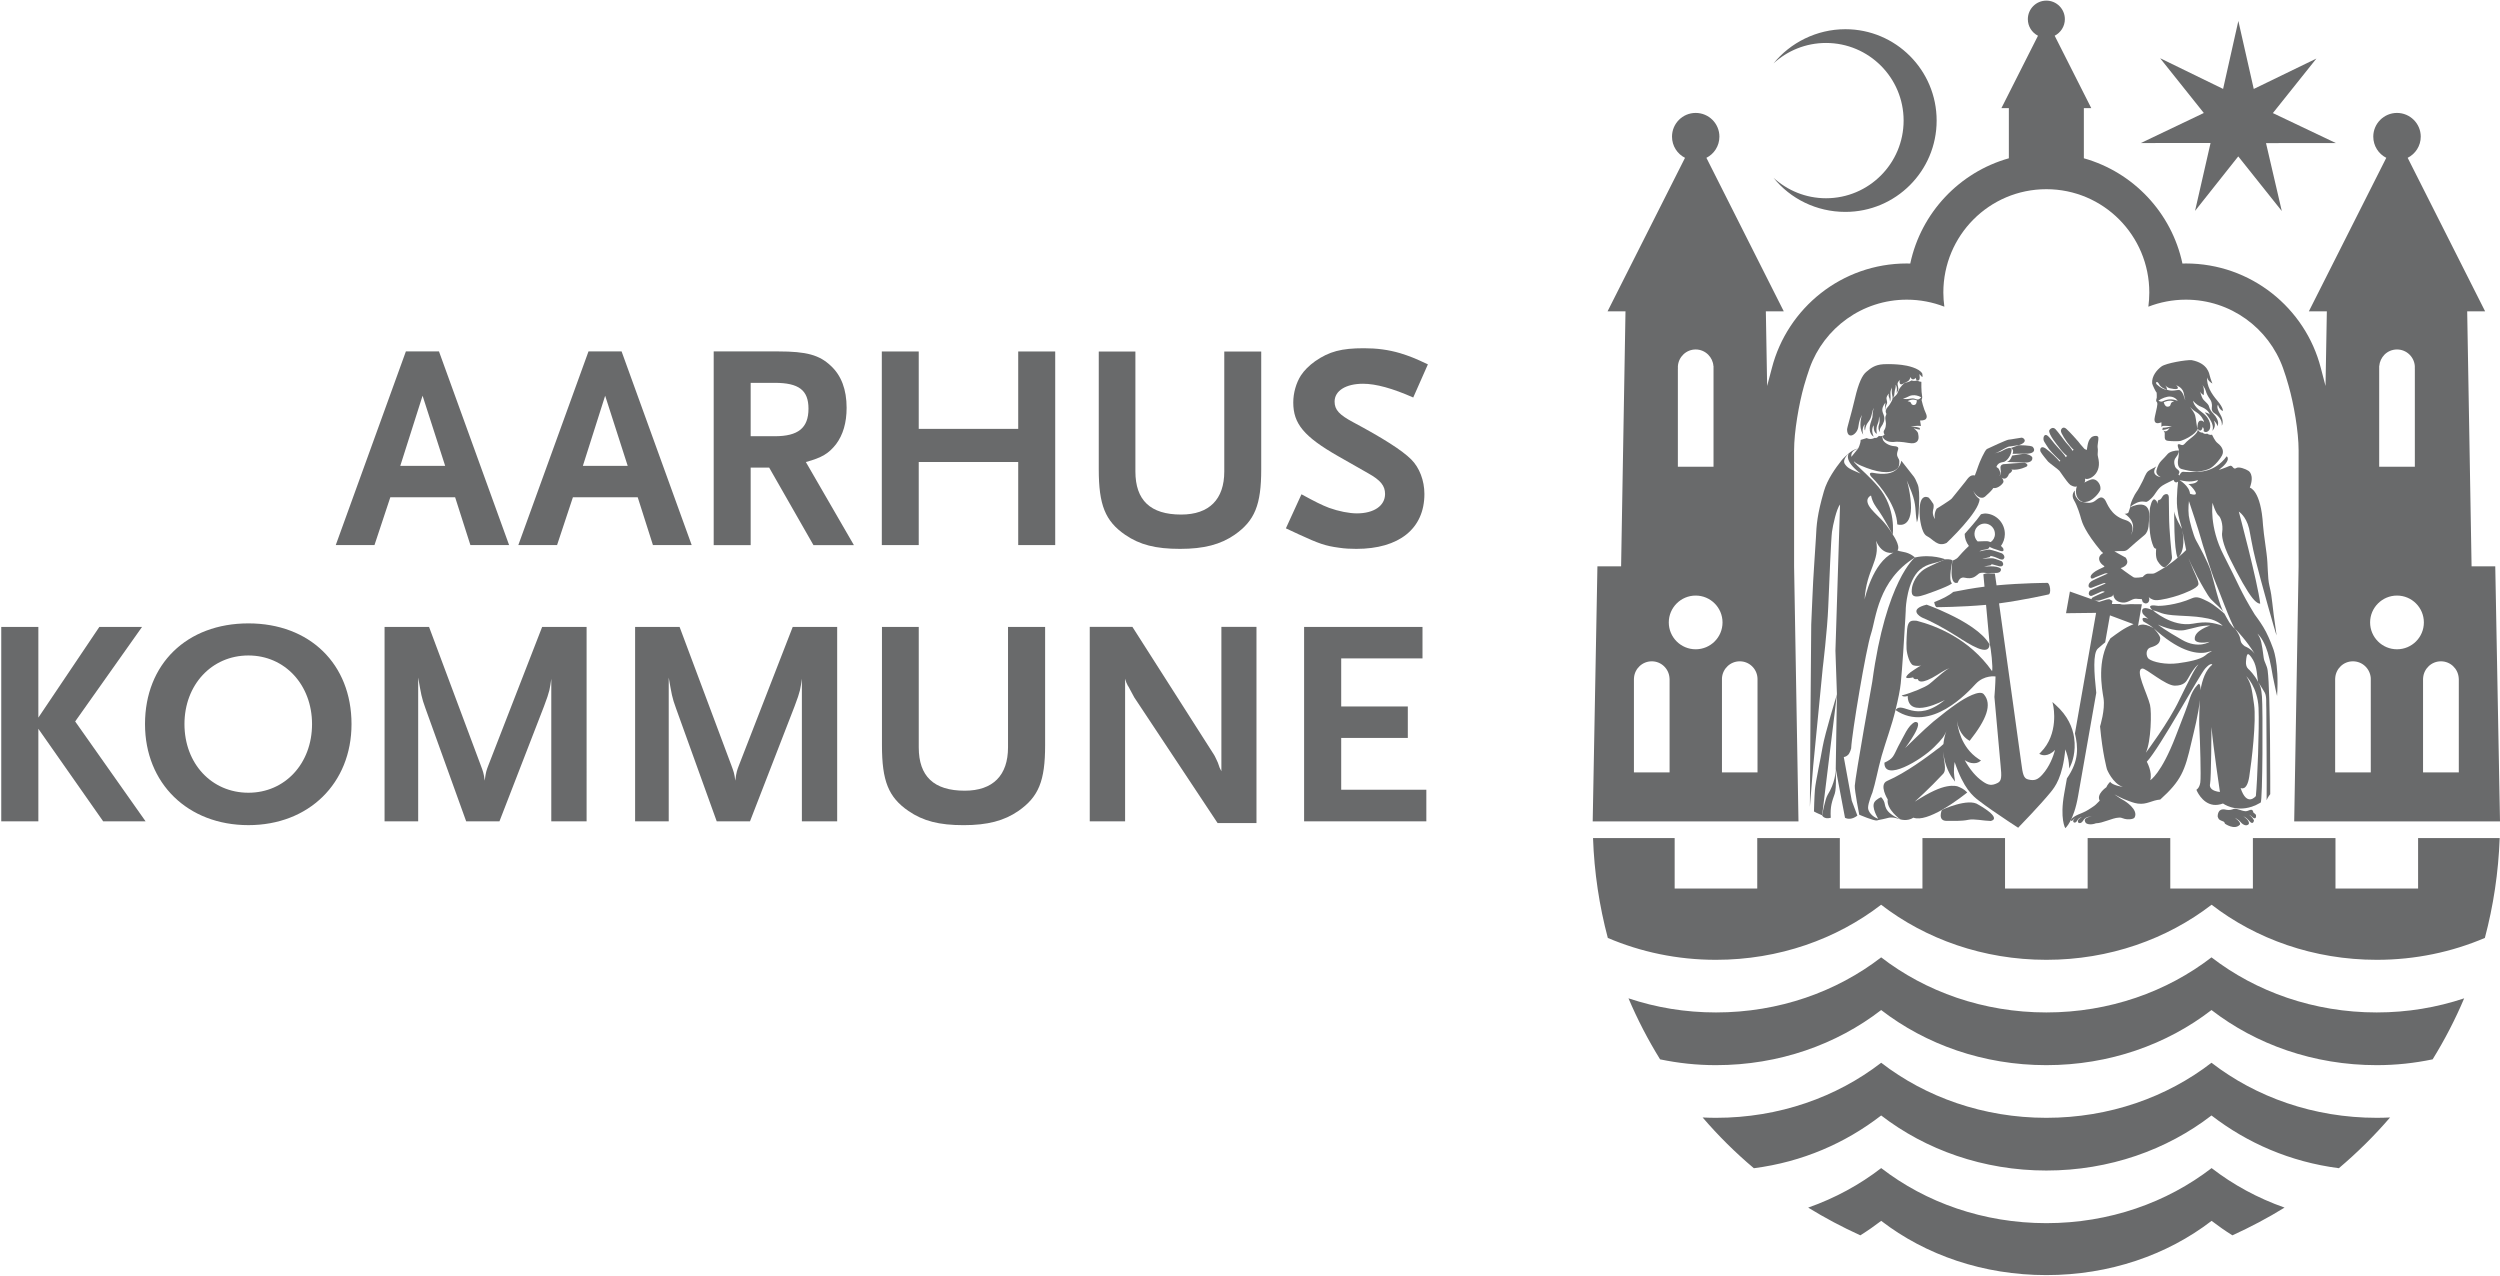 <?xml version="1.0" encoding="UTF-8" standalone="no"?>
<!-- Created with Inkscape (http://www.inkscape.org/) -->

<svg
   xmlns:dc="http://purl.org/dc/elements/1.1/"
   xmlns:cc="http://creativecommons.org/ns#"
   xmlns:rdf="http://www.w3.org/1999/02/22-rdf-syntax-ns#"
   xmlns:svg="http://www.w3.org/2000/svg"
   xmlns="http://www.w3.org/2000/svg"
   xmlns:sodipodi="http://sodipodi.sourceforge.net/DTD/sodipodi-0.dtd"
   xmlns:inkscape="http://www.inkscape.org/namespaces/inkscape"
   id="svg2985"
   version="1.1"
   inkscape:version="0.48.5 r10040"
   width="1000"
   height="510.536"
   xml:space="preserve"
   sodipodi:docname="A.svg"><defs
     id="defs2989"><clipPath
       clipPathUnits="userSpaceOnUse"
       id="clipPath3001"><path
         d="m 0,595.276 841.89,0 L 841.89,0 0,0 0,595.276 z"
         id="path3003"
         inkscape:connector-curvature="0" /></clipPath><clipPath
       clipPathUnits="userSpaceOnUse"
       id="clipPath3015"><path
         d="m 0,595.276 841.89,0 L 841.89,0 0,0 0,595.276 z"
         id="path3017"
         inkscape:connector-curvature="0" /></clipPath><clipPath
       clipPathUnits="userSpaceOnUse"
       id="clipPath3027"><path
         d="m 685.984,517.632 102.101,0 0,33.707 -102.101,0 0,-33.707 z"
         id="path3029"
         inkscape:connector-curvature="0" /></clipPath><clipPath
       clipPathUnits="userSpaceOnUse"
       id="clipPath3087"><path
         d="m 685.984,517.631 102.101,0 0,33.707 -102.101,0 0,-33.707 z"
         id="path3089"
         inkscape:connector-curvature="0" /></clipPath><clipPath
       clipPathUnits="userSpaceOnUse"
       id="clipPath3103"><path
         d="m 685.984,517.632 102.101,0 0,33.707 -102.101,0 0,-33.707 z"
         id="path3105"
         inkscape:connector-curvature="0" /></clipPath><clipPath
       clipPathUnits="userSpaceOnUse"
       id="clipPath3235"><path
         d="m 685.984,517.631 102.101,0 0,33.707 -102.101,0 0,-33.707 z"
         id="path3237"
         inkscape:connector-curvature="0" /></clipPath><clipPath
       clipPathUnits="userSpaceOnUse"
       id="clipPath3247"><path
         d="m 0,0 841.89,0 0,595.276 L 0,595.276 0,0 z"
         id="path3249"
         inkscape:connector-curvature="0" /></clipPath><clipPath
       clipPathUnits="userSpaceOnUse"
       id="clipPath3459"><path
         inkscape:connector-curvature="0"
         d="m 30.153,12.061 212.767,0 0,70 -212.767,0 0,-70 z"
         id="path3461" /></clipPath><clipPath
       clipPathUnits="userSpaceOnUse"
       id="clipPath3467"><path
         inkscape:connector-curvature="0"
         d="m 33.991,30.154 143.091,0 0,42.91 -143.091,0 0,-42.91 z"
         id="path3469" /></clipPath><clipPath
       clipPathUnits="userSpaceOnUse"
       id="clipPath3657"><path
         inkscape:connector-curvature="0"
         d="m 212.598,27.276 178.583,0 0,71.937 -178.583,0 0,-71.937 z"
         id="path3659" /></clipPath><clipPath
       clipPathUnits="userSpaceOnUse"
       id="clipPath3665"><path
         inkscape:connector-curvature="0"
         d="m 248.889,78.831 0,-42.833 142.68,0 0,42.833"
         id="path3667" /></clipPath><clipPath
       clipPathUnits="userSpaceOnUse"
       id="clipPath4470"><path
         inkscape:connector-curvature="0"
         d="m 0,0 96.85,0 0,49.4 L 0,49.4 0,0 z"
         id="path4472" /></clipPath><clipPath
       clipPathUnits="userSpaceOnUse"
       id="clipPath4478"><path
         inkscape:connector-curvature="0"
         d="m 0,49.4 96.85,0 L 96.85,0 0,0 0,49.4 z"
         id="path4480" /></clipPath></defs><sodipodi:namedview
     pagecolor="#ffffff"
     bordercolor="#666666"
     borderopacity="1"
     objecttolerance="10"
     gridtolerance="10"
     guidetolerance="10"
     inkscape:pageopacity="0"
     inkscape:pageshadow="2"
     inkscape:window-width="1055"
     inkscape:window-height="1035"
     id="namedview2987"
     showgrid="false"
     fit-margin-left="0.5"
     fit-margin-bottom="0.5"
     fit-margin-top="0.5"
     fit-margin-right="0.5"
     inkscape:zoom="0.3662165"
     inkscape:cx="682.03562"
     inkscape:cy="-45.661953"
     inkscape:window-x="861"
     inkscape:window-y="-9"
     inkscape:window-maximized="0"
     inkscape:current-layer="g2993" /><g
     id="g2993"
     inkscape:groupmode="layer"
     inkscape:label="2014-0328-AKTIV-CAMPUS-AABENRAA_workshop-ungdomsuddannelser_Ane-Tarp-Hansen_Anette-Kold"
     transform="matrix(1.25,0,0,-1.25,-1251.857,1427.33)"><g
       id="g4462"
       transform="matrix(8,0,0,8,-1285.713,1365.659)"><g
         id="g4464"
         transform="matrix(1.032,0,0,1.032,285.95,-78.978)"><g
           id="g4466"><g
             id="g4468"
             clip-path="url(#clipPath4470)"><g
               id="g4474"><g
                 id="g4476"
                 clip-path="url(#clipPath4478)"><g
                   id="g4482"
                   transform="translate(72.966,18.38)"><path
                     d="m 0,0 c -0.014,0.028 -0.03,0.054 -0.045,0.075 -0.017,0.026 -0.037,0.047 -0.061,0.07 0,0 -0.178,-0.078 -0.25,-0.184 -0.145,-0.203 0.141,-0.656 0.141,-0.656 -0.24,0.08 -0.389,0.281 -0.394,0.419 -0.006,0.185 0.169,0.601 0.169,0.601 0.053,0.166 0.11,0.403 0.167,0.647 0.056,0.24 0.11,0.487 0.191,0.775 0.163,0.565 0.401,1.203 0.536,1.774 0.103,0.417 0.179,0.788 0.204,1.037 0.062,0.612 0.134,1.761 0.177,2.515 0.023,0.405 0.016,0.303 0.016,0.336 0,0.098 0.056,1.119 0.544,1.547 0.32,0.277 0.623,0.231 0.993,0.406 0,0 -0.53,0.217 -1.18,0.073 0,0 -1.122,-0.882 -1.654,-4.815 0,0 -0.657,-3.661 -0.678,-4.035 -0.01,-0.193 0.173,-1.12 0.173,-1.12 0,0 0.569,-0.247 0.689,-0.224 0.074,0.028 0.174,0.033 0.343,0.078 C 0.248,-0.632 0.353,-0.62 0.64,-0.716 -0.045,-0.408 0.092,-0.171 0,0"
                     style="fill:#696a6b;fill-opacity:1;fill-rule:nonzero;stroke:none"
                     id="path4484"
                     inkscape:connector-curvature="0" /></g><g
                   id="g4486"
                   transform="translate(77.738,31.517)"><path
                     d="M 0,0 0.675,-0.024 C 0.877,-0.032 0.999,0.028 0.986,0.161 0.977,0.269 0.691,0.323 0.691,0.323 L 0.201,0.247 C 0.201,0.247 0.143,0.039 0,0"
                     style="fill:#696a6b;fill-opacity:1;fill-rule:nonzero;stroke:none"
                     id="path4488"
                     inkscape:connector-curvature="0" /></g><g
                   id="g4490"
                   transform="translate(84.124,27.948)"><path
                     d="M 0,0 C 0,0.056 -0.101,0.888 -0.101,1.521 -0.104,1.847 -0.107,2.118 -0.11,2.209 -0.119,2.401 -0.311,2.312 -0.348,2.239 -0.442,2.066 -0.483,2.103 -0.483,2.103 c 0,0 -0.058,0.01 -0.069,-0.157 -0.026,0.122 -0.039,0.112 -0.076,0.149 -0.139,0.131 -0.215,-0.33 -0.215,-0.33 0,0 -0.011,-0.094 -0.019,-0.325 -0.001,-0.048 -0.004,-0.108 -0.004,-0.168 0,-0.236 0.02,-0.671 0.166,-0.991 0.027,-0.053 0.058,-0.072 0.101,-0.076 0,0 -0.046,-0.325 0.058,-0.483 0.191,-0.297 0.295,-0.229 0.295,-0.229 C 0.097,-0.224 0.002,-0.118 0,0"
                     style="fill:#696a6b;fill-opacity:1;fill-rule:nonzero;stroke:none"
                     id="path4492"
                     inkscape:connector-curvature="0" /></g><g
                   id="g4494"
                   transform="translate(76.101,28.727)"><path
                     d="m 0,0 c 0,-0.173 0.063,-0.332 0.164,-0.466 -0.173,-0.161 -0.372,-0.378 -0.409,-0.427 -0.075,-0.097 -0.227,-0.14 -0.227,-0.14 0,0 -0.163,-0.988 0.206,-0.855 0,0 0.058,0.236 0.257,0.193 0.334,-0.073 0.423,0.054 0.558,0.157 0.09,0.069 0.358,0.013 0.358,0.013 0.21,0.046 0.458,-0.057 0.501,0.132 -0.002,0.028 -0.008,0.049 -0.008,0.049 -0.167,0.139 -0.643,0.073 -0.643,0.073 0,0 0.073,0.029 0.175,0.042 0.034,0.008 0.1,-10e-4 0.106,0.055 0,0 0.041,-0.001 0.259,-0.067 0.175,-0.056 0.187,0.032 0.198,0.067 -0.004,0.067 -0.054,0.113 -0.054,0.113 0,0 -0.231,0.095 -0.34,0.116 -0.108,0.015 -0.41,-0.025 -0.41,-0.025 0,0 0.011,0.012 0.186,0.049 0.063,0.014 0.126,0.014 0.12,0.069 0,0 0.126,-0.013 0.295,-0.093 0.115,-0.059 0.172,-0.056 0.204,-0.039 0.011,0.019 0.039,0.043 0.043,0.06 l 0,0.04 c -0.013,0.097 -0.104,0.135 -0.104,0.135 0,0 -0.359,0.128 -0.456,0.138 -0.096,0.013 -0.409,-0.067 -0.409,-0.067 0.079,0.057 0.167,0.065 0.268,0.082 0.141,0.028 0.123,0.104 0.123,0.104 0,0 0.03,-0.045 0.314,-0.129 0.077,-0.024 0.281,-0.128 0.221,0.058 -0.015,0.024 -0.052,0.066 -0.089,0.098 0.09,0.126 0.147,0.279 0.151,0.449 0.008,0.437 -0.338,0.8 -0.768,0.809 -0.053,0 -0.103,-0.02 -0.156,-0.029 0,0 0.001,0 0.001,0.002 C 0.432,0.479 0.181,0.21 0,0 M 0.501,0.29 C 0.578,0.364 0.677,0.404 0.784,0.402 1.003,0.398 1.177,0.214 1.174,-0.008 1.172,-0.138 1.106,-0.246 1.011,-0.316 0.972,-0.305 0.94,-0.299 0.932,-0.292 0.897,-0.271 0.695,-0.285 0.506,-0.29 0.501,-0.285 0.496,-0.282 0.491,-0.279 0.418,-0.201 0.379,-0.1 0.38,0.007 0.384,0.115 0.424,0.217 0.501,0.29"
                     style="fill:#696a6b;fill-opacity:1;fill-rule:nonzero;stroke:none"
                     id="path4496"
                     inkscape:connector-curvature="0" /></g><g
                   id="g4498"
                   transform="translate(76.635,18.232)"><path
                     d="m 0,0 c -0.388,0.281 -1.417,-0.201 -1.417,-0.201 0,0 -0.187,-0.434 0.193,-0.426 0.206,0.004 0.56,-0.019 0.84,0.043 0.224,0.045 0.569,-0.041 0.866,-0.047 C 0.928,-0.508 0,0 0,0"
                     style="fill:#696a6b;fill-opacity:1;fill-rule:nonzero;stroke:none"
                     id="path4500"
                     inkscape:connector-curvature="0" /></g><g
                   id="g4502"
                   transform="translate(70.598,20.487)"><path
                     d="m 0,0 c -0.083,-0.491 -0.271,-1.349 -0.3,-1.658 -0.025,-0.309 -0.038,-0.859 -0.038,-0.859 0.117,-0.069 0.264,-0.121 0.317,-0.149 L 0.553,2.03 C 0.553,2.03 0.085,0.491 0,0"
                     style="fill:#696a6b;fill-opacity:1;fill-rule:nonzero;stroke:none"
                     id="path4504"
                     inkscape:connector-curvature="0" /></g><g
                   id="g4506"
                   transform="translate(77.957,31.832)"><path
                     d="M 0,0 0.473,0.008 C 0.811,-0.016 0.911,0.127 0.785,0.266 0.719,0.338 0.238,0.332 0.238,0.332 L -0.078,0.223 C -0.078,0.223 0.081,0.188 0,0"
                     style="fill:#696a6b;fill-opacity:1;fill-rule:nonzero;stroke:none"
                     id="path4508"
                     inkscape:connector-curvature="0" /></g><g
                   id="g4510"
                   transform="translate(95.749,27.471)"><path
                     d="m 0,0 -0.17,9.884 0.695,0 -3.002,5.95 c 0.299,0.15 0.507,0.461 0.507,0.821 0,0.506 -0.414,0.919 -0.921,0.919 -0.506,0 -0.919,-0.413 -0.919,-0.919 0,-0.36 0.206,-0.671 0.504,-0.821 l -3.001,-5.95 0.697,0 -0.051,-2.893 -0.182,0.696 c -0.599,2.331 -2.716,4.052 -5.23,4.052 -0.047,0 -0.092,0 -0.134,-0.004 -0.417,1.969 -1.905,3.542 -3.821,4.081 l 0,1.943 0.288,0 -1.419,2.807 c 0.234,0.121 0.395,0.363 0.395,0.642 0,0.396 -0.322,0.719 -0.717,0.719 -0.397,0 -0.718,-0.323 -0.718,-0.719 0,-0.279 0.157,-0.521 0.393,-0.642 l -1.418,-2.807 0.289,0 0,-1.943 c -1.916,-0.539 -3.404,-2.112 -3.822,-4.081 -0.043,0.004 -0.089,0.004 -0.133,0.004 -2.515,0 -4.628,-1.721 -5.23,-4.052 l -0.184,-0.696 -0.05,2.893 0.695,0 -2.999,5.95 c 0.299,0.15 0.504,0.461 0.504,0.821 0,0.506 -0.41,0.919 -0.92,0.919 -0.508,0 -0.917,-0.413 -0.917,-0.919 0,-0.36 0.205,-0.671 0.504,-0.821 l -3.002,-5.95 0.695,0 -0.17,-9.884 -0.918,0 -0.183,-9.887 7.976,0 -0.17,9.887 0,4.5 c 0,0.715 0.186,1.792 0.386,2.501 0.068,0.238 0.142,0.467 0.218,0.686 0.555,1.545 2.032,2.649 3.765,2.649 0.513,0 1.006,-0.098 1.455,-0.272 -0.024,0.18 -0.039,0.362 -0.039,0.549 0,2.21 1.78,4.005 3.993,4.005 2.21,0 3.99,-1.795 3.99,-4.005 0,-0.187 -0.013,-0.369 -0.037,-0.549 0.449,0.174 0.939,0.272 1.455,0.272 1.732,0 3.21,-1.104 3.764,-2.649 0.08,-0.219 0.15,-0.448 0.217,-0.686 0.203,-0.709 0.388,-1.786 0.388,-2.501 l 0,-4.5 -0.171,-9.887 7.977,0 L 0.918,0 0,0 z m -30.764,7.654 10e-4,0 0,0.108 c 0.027,0.36 0.325,0.644 0.689,0.644 0.192,0 0.362,-0.078 0.488,-0.204 0.114,-0.117 0.189,-0.267 0.2,-0.44 l 0.004,0 0,-3.902 -1.382,0 0,3.794 z m -0.321,-15.64 -1.382,0 0,3.613 c 0,0.019 0,0.037 0.003,0.052 0.026,0.358 0.325,0.64 0.689,0.64 0.362,0 0.659,-0.282 0.686,-0.64 0,-0.015 0.004,-0.033 0.004,-0.052 l 0,-3.613 z m 1.011,4.771 c -0.574,0 -1.042,0.465 -1.042,1.041 0,0.573 0.468,1.041 1.042,1.041 0.576,0 1.041,-0.468 1.041,-1.041 0,-0.576 -0.465,-1.041 -1.041,-1.041 m 2.397,-4.771 -1.378,0 0,3.613 c 0,0.019 0,0.037 0.001,0.052 0.028,0.358 0.326,0.64 0.689,0.64 0.363,0 0.661,-0.282 0.686,-0.64 0.002,-0.015 0.002,-0.033 0.002,-0.052 l 0,-3.613 z m 24.096,15.748 0.002,0 c 0.014,0.173 0.089,0.323 0.2,0.44 0.124,0.126 0.298,0.204 0.488,0.204 0.367,0 0.665,-0.284 0.691,-0.644 l 0,-0.108 0.001,0 0,-3.794 -1.382,0 0,3.902 z m -0.326,-15.748 -1.381,0 0,3.613 c 0,0.019 0.002,0.037 0.003,0.052 0.027,0.358 0.322,0.64 0.685,0.64 0.366,0 0.662,-0.282 0.692,-0.64 0,-0.015 10e-4,-0.033 10e-4,-0.052 l 0,-3.613 z m 1.016,4.771 c -0.573,0 -1.042,0.465 -1.042,1.041 0,0.573 0.469,1.041 1.042,1.041 0.577,0 1.042,-0.468 1.042,-1.041 0,-0.576 -0.465,-1.041 -1.042,-1.041 m 2.396,-4.771 -1.386,0 0,3.613 c 0,0.019 0.003,0.037 0.003,0.052 0.029,0.358 0.326,0.64 0.69,0.64 0.364,0 0.661,-0.282 0.689,-0.64 0,-0.015 0.004,-0.033 0.004,-0.052 l 0,-3.613 z"
                     style="fill:#696a6b;fill-opacity:1;fill-rule:nonzero;stroke:none"
                     id="path4512"
                     inkscape:connector-curvature="0" /></g><g
                   id="g4514"
                   transform="translate(80.689,29.962)"><path
                     d="M 0,0 C 0.063,-0.004 0.154,0.007 0.239,0.041 0.382,0.103 0.585,0.284 0.671,0.472 0.705,0.67 0.567,0.82 0.478,0.861 0.404,0.894 0.359,0.89 0.283,0.864 0.211,0.841 0.049,0.755 0.049,0.755 0.101,0.808 0.076,0.911 0.076,0.911 0.197,0.829 0.703,1.052 0.604,1.636 0.585,1.757 0.566,1.788 0.567,1.853 0.57,1.95 0.583,2.029 0.567,2.103 0.55,2.207 0.606,2.401 0.595,2.496 0.585,2.593 0.438,2.569 0.38,2.543 0.177,2.452 0.17,2.124 0.147,2.021 c 0,0 -0.03,0.007 -0.064,0.025 C 0.038,2.063 0.031,2.099 -0.02,2.147 -0.045,2.17 -0.143,2.287 -0.184,2.345 -0.225,2.399 -0.515,2.718 -0.644,2.836 -0.768,2.949 -0.853,2.843 -0.858,2.763 -0.868,2.67 -0.62,2.323 -0.62,2.323 -0.418,2.052 -0.361,2.028 -0.361,2.028 L -0.415,1.986 c 0,0 0.022,0.033 -0.259,0.337 -0.034,0.035 -0.293,0.399 -0.394,0.503 -0.106,0.111 -0.218,-0.002 -0.238,-0.041 -0.063,-0.138 0.358,-0.639 0.358,-0.639 0.18,-0.26 0.332,-0.358 0.332,-0.358 L -0.679,1.735 C -0.642,1.767 -1.003,2.146 -1.003,2.146 -1.15,2.298 -1.268,2.49 -1.379,2.575 -1.526,2.681 -1.574,2.438 -1.499,2.333 -1.472,2.296 -1.419,2.194 -1.317,2.052 -1.22,1.923 -0.877,1.597 -0.877,1.597 L -0.909,1.571 c -0.087,0.11 -0.356,0.378 -0.542,0.508 -0.187,0.13 -0.238,-0.038 -0.193,-0.129 0.043,-0.086 0.245,-0.329 0.291,-0.383 0.05,-0.054 0.415,-0.319 0.44,-0.357 0.042,-0.066 0.142,-0.206 0.165,-0.234 0.044,-0.06 0.174,-0.247 0.254,-0.31 0,0 0.157,-0.104 0.254,-0.057 C -0.329,0.358 -0.244,0.074 0,0"
                     style="fill:#696a6b;fill-opacity:1;fill-rule:nonzero;stroke:none"
                     id="path4516"
                     inkscape:connector-curvature="0" /></g><g
                   id="g4518"
                   transform="translate(80.064,19.25)"><path
                     d="m 0,0 c -0.04,-0.219 -0.082,-0.468 -0.103,-0.578 -0.178,-0.992 0.04,-1.35 0.04,-1.35 0,0 0.328,0.262 0.498,1.255 0.088,0.51 0.409,2.333 0.703,3.991 -0.086,0.79 -0.134,1.537 0.062,1.715 0.118,0.11 0.346,0.291 0.283,0.24 0.112,0.629 0.185,1.048 0.185,1.048 L 2.583,5.979 C 2.208,5.83 1.964,5.631 1.686,5.43 1.144,4.588 1.36,3.477 1.42,3.105 1.489,2.668 1.285,2.016 1.285,2.016 1.379,0.967 1.553,0.352 1.553,0.352 c 0,0 0.218,-0.547 0.615,-0.682 0,0 -0.423,0.065 -0.49,0.202 0,0 -0.108,-0.106 -0.15,-0.214 0,0 -0.398,-0.269 -0.256,-0.519 C 1.13,-1.003 1.122,-1.027 0.944,-1.141 0.769,-1.254 0.737,-1.279 0.436,-1.4 0.336,-1.443 0.202,-1.525 0.162,-1.596 0.148,-1.65 0.19,-1.66 0.202,-1.641 0.26,-1.566 0.351,-1.527 0.351,-1.527 0.224,-1.596 0.229,-1.672 0.27,-1.704 L 0.288,-1.71 c 0.026,-0.007 0.073,0 0.124,0.095 0.023,0.047 0.07,0.088 0.177,0.123 -0.027,-0.018 -0.228,-0.1 -0.142,-0.228 0.127,-0.055 0.193,0.111 0.219,0.139 0.089,0.089 0.167,0.091 0.3,0.124 C 0.681,-1.539 0.651,-1.59 0.73,-1.722 0.794,-1.79 0.969,-1.799 1.125,-1.738 c 0.259,0.002 0.637,0.207 0.874,0.218 0.094,0.009 0.094,-10e-4 0.243,-0.048 0.086,-0.028 0.337,-0.028 0.383,0.057 0.158,0.302 -0.37,0.639 -0.465,0.685 -0.092,0.047 -0.319,0.209 -0.319,0.209 0,0 0.305,-0.173 0.559,-0.258 0.188,-0.074 0.311,-0.096 0.35,-0.1 0.356,-0.046 0.532,0.129 0.868,0.157 0.802,0.726 0.955,1.1 1.206,2.211 0.104,0.443 0.282,1.123 0.328,1.65 C 5.121,2.346 5.124,2.151 5.137,1.896 5.16,1.473 5.203,0.074 5.171,-0.154 5.137,-0.383 5.018,-0.438 5.018,-0.438 c 0,0 0.202,-0.526 0.663,-0.585 0.106,-0.012 0.231,0 0.369,0.052 0,0 0.456,-0.343 1.123,-0.122 0.105,0.036 0.217,0.087 0.337,0.157 C 7.588,-0.89 7.599,2.701 7.56,3.178 7.533,3.501 7.502,3.59 7.406,3.743 7.284,4.003 7.059,4.219 7.059,4.219 c 0,0 -0.137,0.082 -0.118,0.313 0.03,0.363 0.08,0.331 0.201,0.175 0.22,-0.301 0.21,-0.584 0.264,-0.964 0,0 0.107,-0.145 0.26,-0.412 0.086,-0.153 0.049,-0.432 0.064,-0.663 0,0 0.022,-3.199 0.01,-3.514 0.041,0.116 0.141,0.237 0.141,0.237 0,0 0.011,3.949 -0.099,4.787 C 7.754,4.395 7.652,4.494 7.627,4.68 7.552,5.245 7.533,5.395 7.387,5.611 c 0,0 0.169,-0.134 0.322,-0.515 C 7.814,4.836 7.897,4.469 7.983,3.948 8.037,3.655 8.146,3.197 8.146,3.197 8.233,4.526 7.975,5.082 7.975,5.082 7.892,5.311 7.752,5.643 7.612,5.868 7.466,6.111 7.316,6.299 7.279,6.355 6.717,7.27 6.643,7.557 6.074,8.657 5.505,9.758 5.646,10.684 5.646,10.684 c 0,0 0.107,-0.396 0.25,-0.515 C 5.944,10.131 6.068,9.871 6.017,9.528 5.997,9.428 6.029,9.102 6.32,8.516 6.675,7.799 6.988,7.245 7.197,6.986 7.39,6.747 7.493,6.777 7.493,6.777 c -0.103,0.846 -0.83,3.565 -0.83,3.565 0,0 0.275,-0.164 0.396,-0.648 C 7.099,9.533 7.176,9.002 7.321,8.436 7.515,7.657 8.092,5.6 8.128,5.543 7.92,6.915 7.981,6.915 7.85,7.465 7.769,7.799 7.801,8.27 7.737,8.729 7.638,9.443 7.61,9.68 7.601,9.816 7.521,11.182 7.09,11.271 7.09,11.271 7.284,11.788 7.035,11.924 7.035,11.924 6.923,11.999 6.678,12.082 6.59,12.042 6.411,11.926 6.456,12.189 6.277,12.102 6.166,12.049 5.886,11.955 5.886,11.955 c 0.527,0.406 0.306,0.53 0.306,0.53 C 5.71,11.823 5.039,11.889 5.039,11.889 4.837,11.87 4.64,11.873 4.525,11.885 4.443,11.895 4.395,11.823 4.36,11.739 c -0.01,0.015 -0.024,0.034 -0.04,0.043 0.041,0.06 0.075,0.117 -0.033,0.195 -0.04,0.028 -0.066,0.06 -0.085,0.09 0,0 -0.088,0.187 -0.01,0.326 0.061,0.102 0.149,0.177 0.149,0.318 C 4.196,12.721 3.986,12.666 3.906,12.577 3.824,12.49 3.771,12.417 3.664,12.318 3.575,12.229 3.52,12.117 3.471,11.934 3.431,11.766 3.64,11.678 3.64,11.678 c 0,0 -0.432,0.056 -0.175,0.418 C 3.424,12.055 3.256,11.992 3.154,11.914 3.051,11.834 2.992,11.624 2.929,11.514 2.866,11.4 2.76,11.174 2.696,11.102 2.633,11.029 2.437,10.639 2.452,10.508 c 0.059,0.092 0.269,0.184 0.269,0.184 0.101,0.037 0.175,0.049 0.272,0.037 0.102,-0.012 0.102,-0.037 0.278,0.126 0.17,0.161 0.222,0.36 0.432,0.497 0.134,0.086 0.312,0.158 0.433,0.223 0.01,-0.048 0.036,-0.084 0.076,-0.096 0.034,-0.01 0.067,0.001 0.097,0.024 C 4.292,11.352 4.268,11.096 4.263,10.85 4.262,10.721 4.263,10.598 4.276,10.492 4.325,10.067 4.412,9.87 4.463,9.67 c 0,0 -0.271,0.443 -0.303,0.678 0,0 -0.02,-1.485 0.132,-1.795 C 4.193,8.471 4.104,8.396 4.075,8.378 L 4.028,8.344 C 3.976,8.305 3.856,8.217 3.856,8.217 3.845,8.212 3.829,8.203 3.814,8.191 3.697,8.12 3.451,7.973 3.398,7.954 3.338,7.926 3.265,7.938 3.16,7.938 3.053,7.938 3,7.872 2.935,7.807 2.935,7.807 2.651,7.754 2.579,7.799 2.531,7.826 2.359,7.947 2.227,8.043 2.163,8.09 2.11,8.128 2.084,8.152 2.214,8.191 2.319,8.262 2.339,8.366 2.35,8.43 2.322,8.493 2.282,8.553 l 0.007,0 -0.448,0.248 c 0.327,0.037 0.392,-0.037 0.537,0.09 0.169,0.151 0.411,0.365 0.623,0.537 0.211,0.176 0.156,0.498 0.196,0.711 0.028,0.779 -0.745,0.369 -0.745,0.369 L 2.386,10.311 C 2.374,10.274 2.261,10.244 2.233,10.264 2.792,9.889 2.479,9.443 2.479,9.443 c 0,0 0.242,0.44 -0.222,0.577 -0.573,0.168 -0.704,0.674 -0.78,0.779 -0.179,0.235 -0.331,-0.048 -0.478,-0.091 -0.103,-0.03 -0.144,-0.041 -0.374,0.004 -0.15,0.017 -0.232,0.136 -0.28,0.216 -0.05,0.088 -0.039,0.231 -0.039,0.231 0,0 -0.164,-0.156 -0.031,-0.376 0.132,-0.22 0.243,-0.595 0.276,-0.724 0.037,-0.131 0.148,-0.502 0.777,-1.254 0,0 0.031,-0.029 0.075,-0.07 C 1.324,8.689 1.265,8.633 1.251,8.555 1.232,8.436 1.312,8.314 1.451,8.23 1.45,8.221 1.446,8.209 1.445,8.201 1.306,8.141 1.16,8.064 1.12,8.039 1.003,7.961 0.938,7.9 0.919,7.829 c 0,-0.102 0.063,-0.106 0.19,-0.03 0.035,0.018 0.303,0.119 0.342,0.137 0.068,0.029 0.137,0.007 0.137,0.007 0,0 -0.511,-0.226 -0.6,-0.277 C 0.922,7.63 0.829,7.563 0.84,7.447 0.851,7.393 0.911,7.371 0.964,7.393 1.018,7.418 1.298,7.521 1.36,7.546 1.485,7.592 1.459,7.568 1.508,7.559 1.508,7.559 0.953,7.316 0.91,7.292 0.869,7.268 0.847,7.207 0.847,7.157 0.854,7.096 0.91,7.057 0.966,7.078 1.006,7.092 1.261,7.209 1.333,7.241 1.406,7.273 1.469,7.232 1.469,7.232 1.469,7.232 0.988,7.02 0.977,7 0.969,6.995 0.951,6.967 0.959,6.947 L 0.116,7.245 -0.034,6.404 1.131,6.418 c 0,0 -0.461,-2.629 -0.82,-4.673 C 0.435,1.212 0.479,0.695 0,0 M 3.222,2.85 C 3.12,3.282 2.61,4.234 2.929,4.26 3.066,4.271 3.827,3.596 4.183,3.596 4.537,3.596 4.63,3.76 4.696,3.876 4.958,4.352 5.097,4.417 5.097,4.417 5.003,4.305 4.919,4.164 4.772,3.873 4.65,3.625 4.503,3.352 4.36,3.049 3.95,2.178 3.059,0.995 3.059,0.995 3.265,1.432 3.287,2.581 3.222,2.85 M 5.178,3.421 C 5.181,3.566 5.156,3.66 5.113,3.67 5.089,3.657 4.896,3.486 4.774,3.13 4.663,2.779 4.558,2.514 4.217,1.635 3.654,0.174 3.231,-0.068 3.231,-0.068 3.321,0.247 3.097,0.648 3.097,0.648 3.607,1.191 5.127,3.991 5.355,4.255 5.583,4.512 5.636,4.411 5.636,4.411 5.378,4.205 5.245,3.827 5.178,3.421 M 5.55,-0.199 C 5.593,-0.035 5.604,1.994 5.604,1.994 5.668,1.232 5.931,-0.525 5.931,-0.525 5.625,-0.492 5.507,-0.361 5.55,-0.199 M 7.254,2.864 C 7.161,3.501 7.15,3.651 6.952,3.965 c 0,0 0.442,-0.429 0.476,-1.23 0.033,-0.797 -0.047,-2.859 -0.104,-3.418 0,0 -0.347,-0.44 -0.592,0.314 0,0 0.245,-0.151 0.336,0.439 0.093,0.593 0.279,2.157 0.186,2.794 m -2.893,8.7 c 0.416,-0.099 0.574,-0.037 0.718,0 -0.036,-0.16 -0.372,-0.154 -0.372,-0.154 0.07,-0.034 0.194,-0.171 0.258,-0.275 0.14,-0.227 -0.194,-0.1 -0.194,-0.1 -0.022,0.305 -0.41,0.529 -0.41,0.529 M 4.474,9.625 C 4.509,9.462 4.559,9.133 4.622,8.852 4.585,8.807 4.431,8.67 4.292,8.553 4.607,8.819 4.506,9.455 4.474,9.625 M 1.053,6.911 C 1.113,6.887 1.24,6.889 1.279,6.903 c 0,0 0.32,0.107 0.368,0.121 0.118,0.039 0.118,0.021 0.147,0.109 0.031,-0.199 0.15,-0.287 0.341,-0.314 0.234,-0.032 0.367,0.15 0.54,0.146 0,0 0.193,-0.018 0.226,-0.014 0.02,-0.068 0.04,-0.118 0.04,-0.118 0.182,-0.145 0.304,0.054 0.231,0.196 0,0 0.105,-0.11 0.266,-0.119 C 3.646,6.9 4.1,7.021 4.322,7.096 4.563,7.178 5.032,7.358 5.093,7.508 5.14,7.62 4.905,8.035 4.816,8.283 4.777,8.383 4.765,8.396 4.711,8.538 4.752,8.43 4.858,8.209 4.983,7.965 5.001,7.926 5.022,7.887 5.04,7.846 5.131,7.676 5.228,7.498 5.318,7.346 5.422,7.163 5.52,7.014 5.583,6.946 5.795,6.721 5.981,6.609 6.105,6.387 5.906,6.676 5.695,7.651 5.583,8.02 5.469,8.391 5.097,9.063 5.001,9.237 4.905,9.414 4.746,9.991 4.724,10.184 c -0.032,0.254 0.005,0.567 0.005,0.567 0,0 0.408,-1.218 0.449,-1.393 C 5.217,9.182 5.644,7.861 5.73,7.676 5.818,7.492 6.371,5.962 6.515,5.799 6.56,5.768 6.688,5.624 6.806,5.482 6.958,5.301 7.113,5.096 7.277,4.834 7.12,5.045 6.898,5.122 6.898,5.122 6.727,5.25 6.735,5.327 6.72,5.411 6.686,5.608 6.515,5.799 6.515,5.799 6.434,5.864 6.362,5.953 6.294,6.053 6.229,6.156 6.167,6.273 6.105,6.387 c 0,0 -0.393,0.352 -0.64,0.472 C 5.19,6.993 5.048,7.07 4.852,6.985 4.235,6.71 3.597,6.682 3.541,6.689 2.986,6.779 3.329,6.518 3.329,6.518 3.635,6.456 3.605,6.346 4.336,6.311 5.018,6.277 5.108,6.266 5.477,6.197 5.841,6.127 6.039,5.918 6.039,5.918 5.666,6.039 5.402,6.096 4.88,5.998 4.075,5.855 3.329,6.518 3.329,6.518 2.828,6.747 2.892,6.438 2.96,6.362 3.066,6.245 3.155,6.189 3.155,6.189 2.81,6.311 2.966,6.082 2.966,6.082 3.2,5.962 3.357,5.827 3.357,5.827 4.301,4.958 4.974,4.813 5.384,4.881 5.443,4.893 5.565,4.939 5.62,4.926 5.466,4.863 5.418,4.811 5.366,4.768 5.163,4.6 4.681,4.516 4.309,4.465 3.828,4.398 3.329,4.512 3.172,4.635 3.066,4.721 3.034,5.014 3.247,5.078 3.535,5.164 3.605,5.26 3.618,5.426 3.628,5.542 3.357,5.827 3.357,5.827 2.921,6.073 2.757,5.911 2.757,5.911 l 0.149,0.841 -0.038,0 -0.3,0.003 C 2.455,6.755 2.48,6.76 2.354,6.749 2.276,6.744 2.194,6.732 2.11,6.747 2.096,6.749 2.08,6.755 2.066,6.76 L 1.744,6.762 C 1.752,6.805 1.758,6.84 1.765,6.881 1.698,6.916 1.647,6.947 1.647,6.947 1.647,6.947 1.564,6.946 1.492,6.919 1.406,6.889 1.25,6.844 1.25,6.844 L 1.053,6.911 z m 4.48,-1.614 c 0,0 -0.438,-0.291 -1.075,0.076 -0.642,0.366 -0.873,0.545 -0.927,0.589 0,0 0.634,-0.3 1.052,-0.208 0.418,0.088 0.583,0.176 0.97,0.172 0,0 -0.635,-0.192 -0.597,-0.533 C 4.971,5.264 5.241,5.229 5.533,5.297"
                     style="fill:#696a6b;fill-opacity:1;fill-rule:nonzero;stroke:none"
                     id="path4520"
                     inkscape:connector-curvature="0" /></g><g
                   id="g4522"
                   transform="translate(75.791,26.639)"><path
                     d="M 0,0 C 0.006,0.01 0.015,0.025 0.019,0.034 0.015,0.025 0.006,0.01 0,0"
                     style="fill:#696a6b;fill-opacity:1;fill-rule:nonzero;stroke:none"
                     id="path4524"
                     inkscape:connector-curvature="0" /></g><g
                   id="g4526"
                   transform="translate(74.361,29.396)"><path
                     d="m 0,0 c 0,0 0.049,-0.639 0.275,-0.752 0.254,-0.127 0.416,-0.434 0.765,-0.265 0,0 1.276,1.197 1.278,1.702 C 2.146,0.793 2.089,0.973 2.078,0.998 2.184,0.778 2.396,0.659 2.533,0.78 2.848,1.058 2.845,1.11 2.845,1.11 3.041,1.073 3.254,1.303 3.245,1.361 3.239,1.426 3.207,1.485 3.165,1.515 3.372,1.371 3.457,1.659 3.457,1.659 3.556,1.717 3.584,1.789 3.584,1.789 L 3.551,1.825 c 0.316,-0.036 0.593,0.12 0.593,0.12 0.031,0.031 0.034,0.053 0.023,0.076 -0.023,0.046 -0.114,0.073 -0.114,0.073 0,0 -0.769,-0.049 -0.817,-0.06 C 3.068,1.993 3.146,1.84 3.142,1.741 3.135,1.617 3.091,1.575 3.091,1.575 3.139,1.685 3.122,1.724 3.074,1.83 3.029,1.928 2.951,1.891 2.98,1.955 3.011,2.024 3.068,2.094 3.241,2.119 3.376,2.137 3.549,2.389 3.559,2.574 3.56,2.625 3.545,2.648 3.517,2.657 3.432,2.687 3.255,2.584 3.187,2.547 3.127,2.508 2.859,2.443 2.859,2.443 c 0,0 0.106,0.022 0.22,0.084 0.112,0.063 0.327,0.192 0.39,0.192 0.063,0 0.293,0.05 0.365,0.05 C 4.218,2.896 4.036,3.056 3.951,3.063 3.911,3.064 3.503,2.985 3.445,2.985 3.373,2.985 2.689,2.664 2.604,2.623 2.52,2.58 2.302,2.076 2.273,1.979 2.245,1.885 2.135,1.598 2.135,1.598 1.944,1.644 1.847,1.455 1.768,1.358 1.677,1.252 1.304,0.771 1.239,0.702 1.174,0.629 0.653,0.309 0.653,0.309 0.516,0.065 0.607,-0.115 0.594,-0.091 c 0,0 -0.119,0.132 -0.08,0.341 0,0 0.049,0.143 0.011,0.244 C 0.492,0.543 0.443,0.614 0.427,0.639 0.395,0.683 0.366,0.717 0.351,0.734 0.351,0.734 -0.073,1.004 0,0"
                     style="fill:#696a6b;fill-opacity:1;fill-rule:nonzero;stroke:none"
                     id="path4528"
                     inkscape:connector-curvature="0" /></g><g
                   id="g4530"
                   transform="translate(76.826,27.164)"><path
                     d="m 0,0 c 0.013,-0.146 0.026,-0.307 0.044,-0.481 -0.446,-0.056 -0.872,-0.135 -1.21,-0.203 -0.174,-0.148 -0.453,-0.287 -0.743,-0.395 l 0.003,10e-4 c 0.019,-0.114 0.06,-0.202 0.104,-0.198 0,0 0.933,0.003 1.906,0.09 0.044,-0.464 0.091,-0.984 0.139,-1.516 l 0,0.002 c 0.048,-0.113 0.14,-0.97 0.092,-1.052 0.002,0 0.002,0.007 0.002,0.007 0,-0.005 0,-0.007 0.001,-0.009 -0.001,0 -0.001,0.002 -0.003,0.002 -0.886,1.26 -2.173,1.756 -2.918,1.949 -0.206,0.016 -0.333,0.019 -0.371,-0.317 0,0 -0.041,-0.511 -0.023,-0.783 0.017,-0.212 0.123,-0.58 0.26,-0.625 0.139,-0.045 0.304,-0.013 0.304,-0.013 -0.04,-0.01 -0.167,-0.09 -0.247,-0.145 -0.079,-0.054 -0.253,-0.154 -0.322,-0.275 -0.071,-0.12 0.261,-0.035 0.261,-0.035 0.014,-0.102 0.18,-0.065 0.18,-0.065 0,0 0.014,-0.244 0.549,0.043 0.303,0.161 0.451,0.305 0.682,0.377 -0.076,-0.024 -0.22,-0.135 -0.316,-0.216 -0.181,-0.145 -0.303,-0.268 -0.473,-0.401 -0.157,-0.123 -0.68,-0.338 -1.067,-0.44 0.071,-0.077 0.234,-0.019 0.234,-0.019 -0.002,-0.944 1.441,-0.154 1.441,-0.154 -1.164,-0.949 -1.627,-0.01 -1.914,-0.393 1.349,-0.916 2.814,0.698 3.107,1.014 0.337,0.359 0.769,0.289 0.769,0.289 0,0 -0.006,-0.356 -0.044,-0.807 0,0.002 0.001,0.01 0.001,0.012 C 0.55,-6.12 0.652,-7.244 0.667,-7.401 0.712,-7.846 0.712,-8.01 0.551,-8.09 0.332,-8.199 0.195,-8.186 -0.025,-8.03 c -0.14,0.096 -0.258,0.211 -0.362,0.331 -0.002,0 -0.003,-0.004 -0.003,-0.004 l 0.003,0.004 c -0.152,0.177 -0.261,0.357 -0.335,0.493 0.19,-0.123 0.341,-0.13 0.438,-0.11 0.012,0.003 0.034,0.007 0.034,0.007 0.057,0.018 0.091,0.038 0.094,0.043 l 0.065,0.047 -0.068,0.041 c -0.012,0.01 -0.024,0.018 -0.036,0.025 0,-0.002 -0.001,-0.002 -0.001,-0.002 l 0,0.002 c -0.672,0.449 -0.805,1.227 -0.831,1.503 0.023,-0.192 0.116,-0.592 0.495,-0.806 0.65,0.821 0.889,1.416 0.547,1.808 -0.153,0.177 -0.709,-0.133 -1.054,-0.373 -0.253,-0.176 -0.502,-0.364 -0.896,-0.687 -0.355,-0.296 -1.098,-1.03 -1.098,-1.03 0,0 0.808,1.062 0.379,1.01 -0.27,-0.129 -0.421,-0.543 -0.65,-0.95 -0.188,-0.377 -0.178,-0.459 -0.531,-0.625 -0.017,-0.754 1.413,0.09 1.931,0.608 0.307,0.308 0.401,0.421 0.49,0.672 l -0.027,-0.073 c -0.06,-0.168 -0.092,-0.332 -0.107,-0.486 -0.196,-0.172 -0.117,-0.114 -0.286,-0.231 -0.009,-0.008 -0.03,-0.023 -0.062,-0.049 -0.244,-0.183 -1.091,-0.827 -1.834,-1.148 -0.334,-0.143 0.023,-0.717 0.023,-0.717 -0.062,-0.383 0.486,-0.772 0.486,-0.772 0,0 0.27,-0.091 0.51,0.065 0.27,-0.101 0.7,0.073 1.104,0.301 0.516,0.293 0.983,0.677 0.983,0.677 -0.146,0.147 -0.256,0.185 -0.377,0.235 0,0 -0.152,0.051 -0.414,0 -0.265,-0.05 -0.633,-0.199 -1.243,-0.593 0,0 0.58,0.519 1.1,1.08 0.152,0.166 0.007,0.519 0.007,0.868 0.033,-0.59 0.322,-0.988 0.325,-0.995 l 0.129,-0.175 -0.031,0.216 c -0.026,0.171 -0.007,0.386 0.015,0.544 0.174,-0.519 0.353,-0.851 0.515,-1.074 l 0.002,0 0,-0.002 c 0.163,-0.22 0.307,-0.336 0.411,-0.414 0.313,-0.244 0.794,-0.57 1.127,-0.791 l 0,-0.002 0.001,0 c 0.213,-0.14 0.366,-0.24 0.37,-0.242 l 0.037,-0.024 0.03,0.034 c 0.009,0.008 0.817,0.84 1.226,1.341 0.166,0.205 0.466,0.573 0.57,1.664 0.057,-0.152 0.121,-0.355 0.137,-0.53 L 3.322,-7.438 C 3.321,-7.453 3.319,-7.459 3.317,-7.473 l 0.005,0.036 0.01,-0.093 0.085,0.2 C 3.421,-7.323 3.6,-6.893 3.518,-6.334 3.46,-5.94 3.272,-5.483 2.8,-5.063 l -0.123,0.112 0.035,-0.164 c 0,-0.01 0.226,-1.073 -0.49,-1.788 L 2.166,-6.961 2.24,-6.993 C 2.25,-6.998 2.499,-7.1 2.779,-6.807 2.712,-7.053 2.57,-7.451 2.286,-7.766 2.105,-7.967 1.977,-8.014 1.735,-7.953 c -0.173,0.04 -0.21,0.199 -0.266,0.641 -0.037,0.294 -0.537,3.867 -0.861,6.183 0.987,0.133 1.923,0.348 1.923,0.348 0.045,0.007 0.069,0.109 0.055,0.23 -0.015,0.125 -0.062,0.221 -0.106,0.217 0,0 -0.974,-0.004 -1.969,-0.096 C 0.488,-0.264 0.465,-0.11 0.446,0.029 0.481,0.027 0.52,0.025 0.549,0.027 0.449,0.021 0.307,0.037 0.184,0.037 0.104,0.037 0.054,0.021 0,0"
                     style="fill:#696a6b;fill-opacity:1;fill-rule:nonzero;stroke:none"
                     id="path4532"
                     inkscape:connector-curvature="0" /></g><g
                   id="g4534"
                   transform="translate(71.067,18.662)"><path
                     d="m 0,0 c 0.073,0.208 0.036,0.961 0.036,0.961 0,-0.121 -0.025,-0.549 -0.312,-1.008 -0.101,-0.162 -0.215,-0.795 -0.215,-0.795 0,0 0.07,-0.167 0.335,-0.095 C -0.182,-0.49 -0.108,-0.312 0,0"
                     style="fill:#696a6b;fill-opacity:1;fill-rule:nonzero;stroke:none"
                     id="path4536"
                     inkscape:connector-curvature="0" /></g><g
                   id="g4538"
                   transform="translate(75.352,27.743)"><path
                     d="m 0,0 c 0,0 -0.587,-0.245 -0.785,-0.367 -0.359,-0.216 -0.486,-0.599 -0.506,-0.728 -0.031,-0.232 -0.053,-0.473 0.524,-0.269 1.038,0.363 1.023,0.437 1.023,0.437 C 0.101,-0.815 0.277,-0.05 0.277,-0.05 0.228,0.022 0,0 0,0"
                     style="fill:#696a6b;fill-opacity:1;fill-rule:nonzero;stroke:none"
                     id="path4540"
                     inkscape:connector-curvature="0" /></g><g
                   id="g4542"
                   transform="translate(82.93,43.878)"><path
                     d="m 0,0 2.699,0.001 0.002,-0.004 -0.599,-2.623 -0.006,-0.012 0.003,0.005 -0.001,-0.006 0.006,0.013 1.669,2.105 0.005,0 1.685,-2.114 -0.611,2.63 0.003,0.002 L 7.557,0 5.117,1.161 6.805,3.275 4.376,2.096 3.779,4.732 3.188,2.098 0.759,3.282 0.755,3.277 2.439,1.167 2.439,1.164 0,0 z"
                     style="fill:#696a6b;fill-opacity:1;fill-rule:nonzero;stroke:none"
                     id="path4544"
                     inkscape:connector-curvature="0" /></g><g
                   id="g4546"
                   transform="translate(85.668,8.23)"><path
                     d="m 0,0 c -1.725,-1.332 -3.958,-2.134 -6.401,-2.134 -2.44,0 -4.676,0.802 -6.402,2.134 -1.724,-1.332 -3.958,-2.134 -6.402,-2.134 -0.185,0 -0.334,0.005 -0.518,0.013 0.607,-0.707 1.27,-1.365 1.986,-1.967 1.888,0.245 3.548,0.975 4.934,2.045 1.726,-1.33 3.962,-2.134 6.402,-2.134 2.443,0 4.676,0.804 6.401,2.134 1.387,-1.07 3.051,-1.799 4.937,-2.044 0.713,0.603 1.377,1.259 1.984,1.966 C 6.738,-2.129 6.59,-2.134 6.404,-2.134 3.961,-2.134 1.725,-1.332 0,0"
                     style="fill:#696a6b;fill-opacity:1;fill-rule:nonzero;stroke:none"
                     id="path4548"
                     inkscape:connector-curvature="0" /></g><g
                   id="g4550"
                   transform="translate(92.591,6.109)"><path
                     d="M 0,0 0.009,0.012 -0.002,0 0,0 z"
                     style="fill:#696a6b;fill-opacity:1;fill-rule:nonzero;stroke:none"
                     id="path4552"
                     inkscape:connector-curvature="0" /></g><g
                   id="g4554"
                   transform="translate(74.047,34.678)"><path
                     d="m 0,0 c 0,0 -0.155,-0.094 -0.254,-0.081 0,0 -0.197,-0.152 -0.26,-0.326 -0.033,-0.092 -0.054,-0.131 -0.105,-0.181 -0.058,-0.061 -0.12,-0.09 -0.12,-0.09 0,-0.038 -0.011,-0.075 -0.03,-0.114 -0.041,-0.077 -0.1,-0.182 -0.155,-0.236 -0.083,-0.085 -0.093,-0.185 -0.075,-0.219 0.044,-0.061 0,-0.087 -0.019,-0.168 -0.015,-0.061 0.024,-0.205 0.022,-0.265 -0.011,-0.167 -0.034,-0.19 -0.075,-0.263 -0.043,-0.075 0.022,-0.16 0.022,-0.16 -0.017,-0.021 -0.064,-0.045 -0.096,-0.052 0.112,-0.271 0.424,-0.239 0.556,-0.222 0.048,0.005 0.192,-0.01 0.278,-0.018 0.103,-0.011 0.295,-0.057 0.384,-0.039 0.269,0.051 0.185,0.305 0.175,0.385 -0.019,0.084 -0.172,0.2 -0.172,0.2 0,0 0.131,-0.056 0.25,-0.058 l -0.014,0.065 c 0,0 -0.039,0.013 -0.105,0.03 -0.075,0.017 -0.246,0.022 -0.246,0.022 0,0 0.238,0.047 0.398,0.025 l -0.033,0.21 c 0.33,-0.006 0.267,0.185 0.22,0.29 -0.028,0.057 -0.079,0.188 -0.114,0.318 -0.025,0.096 -0.048,0.172 -0.048,0.186 0,0.008 0.035,0.08 0.023,0.134 C 0.366,-0.414 0.376,-0.055 0.376,-0.055 0.298,-0.055 0.204,0 0.204,0 0.204,0 0.101,-0.046 0,0 M 0.147,-0.931 C 0.105,-0.956 0.076,-0.968 0.021,-0.939 c -0.068,0.032 0,0.104 -0.176,0.13 0,0 0.028,0.029 0.116,0.051 0.139,0.04 0.241,-0.021 0.241,-0.021 0,0 -0.01,-0.125 -0.055,-0.152 m 0.068,0.191 c -0.083,0.012 -0.125,0.061 -0.239,0.037 -0.115,-0.021 -0.215,-0.031 -0.315,-0.005 0,0 0.12,0.032 0.193,0.073 0.072,0.044 0.258,0.12 0.517,-0.018 0,0 -0.073,-0.1 -0.156,-0.087"
                     style="fill:#696a6b;fill-opacity:1;fill-rule:nonzero;stroke:none"
                     id="path4556"
                     inkscape:connector-curvature="0" /></g><g
                   id="g4558"
                   transform="translate(85.668,12.315)"><path
                     d="m 0,0 c -1.725,-1.33 -3.958,-2.135 -6.401,-2.135 -2.44,0 -4.676,0.805 -6.402,2.135 -1.724,-1.33 -3.958,-2.135 -6.402,-2.135 -1.197,0 -2.329,0.191 -3.391,0.547 l -0.001,0 c 0.35,-0.823 0.76,-1.613 1.225,-2.365 0.704,-0.147 1.414,-0.225 2.167,-0.225 2.444,0 4.678,0.804 6.402,2.136 1.726,-1.332 3.962,-2.136 6.402,-2.136 2.443,0 4.676,0.804 6.401,2.136 1.725,-1.332 3.961,-2.136 6.404,-2.136 0.753,0 1.459,0.078 2.168,0.225 0.464,0.752 0.874,1.542 1.222,2.365 C 8.733,-1.941 7.602,-2.135 6.404,-2.135 3.961,-2.135 1.725,-1.33 0,0"
                     style="fill:#696a6b;fill-opacity:1;fill-rule:nonzero;stroke:none"
                     id="path4560"
                     inkscape:connector-curvature="0" /></g><g
                   id="g4562"
                   transform="translate(71.981,32.887)"><path
                     d="m 0,0 c 0.009,0.072 0.014,0.09 0.027,0.157 0.034,0.164 0.112,0.294 0.112,0.294 -0.177,-0.596 0.101,-0.806 0.053,-0.773 0,0 -0.088,0.234 0.058,0.414 0,0 -0.042,-0.191 0.01,-0.243 0,0 0.007,0.176 0.112,0.311 0.087,0.114 0.111,0.176 0.139,0.288 0.035,0.153 0.052,0.217 0.09,0.276 0,0 -0.038,-0.084 -0.048,-0.253 C 0.55,0.369 0.547,0.356 0.518,0.274 0.457,0.104 0.344,-0.221 0.595,-0.394 c 0,0 -0.133,0.273 0.002,0.445 0,0 -0.031,-0.272 0.12,-0.33 0,0 -0.049,0.208 0.03,0.377 0.054,0.113 0.054,0.248 0.055,0.297 0,0 0.049,-0.184 0,-0.305 -0.042,-0.1 -0.03,-0.238 0.044,-0.309 0,0 -0.052,0.088 0.038,0.213 0.092,0.121 0.144,0.27 0.115,0.398 -0.041,0.174 -0.162,0.255 0.051,0.542 0,0 -0.036,-0.21 -0.004,-0.331 -0.007,0.034 -0.01,0.08 0.007,0.144 0.042,0.17 0.09,0.122 0.042,0.307 -0.032,0.116 0.093,0.231 0.093,0.231 0,0 -0.014,-0.019 -0.016,-0.084 0,-0.031 0.022,-0.075 0.034,-0.103 0.014,-0.04 0.019,-0.124 0.019,-0.124 0.037,0.058 0.023,0.199 0.019,0.297 -0.01,0.125 0.057,0.248 0.057,0.248 0,0 -0.012,-0.047 -0.006,-0.18 0.004,-0.088 0.031,-0.159 0.031,-0.226 0,0 0.066,0.016 0.074,0.188 C 1.411,1.447 1.459,1.502 1.446,1.622 1.527,1.525 1.479,1.305 1.479,1.305 1.593,1.445 1.539,1.514 1.521,1.631 1.503,1.739 1.625,1.814 1.625,1.814 1.574,1.765 1.591,1.645 1.652,1.638 c 0.058,-0.007 0.16,0.071 0.16,0.071 0,0 0.199,0.045 0.199,0.216 0,0 0.084,-0.192 0.211,-0.032 0,0 10e-4,-0.064 0.048,-0.101 0.165,-0.055 0.092,0.24 0.092,0.24 0,0 0.04,-0.025 0.074,-0.072 0.086,-0.119 0.04,0.096 0.04,0.096 C 2.358,2.268 1.899,2.368 1.681,2.392 1.465,2.418 1.219,2.43 0.971,2.418 0.628,2.397 0.465,2.253 0.307,2.121 0.155,1.994 0.011,1.711 -0.134,1.087 -0.279,0.463 -0.438,-0.035 -0.438,-0.115 -0.427,-0.537 -0.035,-0.306 0,0"
                     style="fill:#696a6b;fill-opacity:1;fill-rule:nonzero;stroke:none"
                     id="path4564"
                     inkscape:connector-curvature="0" /></g><g
                   id="g4566"
                   transform="translate(75.487,25.622)"><path
                     d="M 0,0 C -0.474,0.228 -0.859,0.364 -0.859,0.364 -1.574,0.187 -1.128,-0.096 -1.028,-0.14 -0.703,-0.272 -0.218,-0.526 0.293,-0.851 0.817,-1.185 1.56,-1.67 1.578,-1.178 1.32,-0.712 0.6,-0.284 0,0"
                     style="fill:#696a6b;fill-opacity:1;fill-rule:nonzero;stroke:none"
                     id="path4568"
                     inkscape:connector-curvature="0" /></g><g
                   id="g4570"
                   transform="translate(70.728,41.738)"><path
                     d="m 0,0 c -0.787,0 -1.501,0.304 -2.036,0.794 0.648,-0.812 1.664,-1.323 2.785,-1.323 1.955,0 3.538,1.584 3.538,3.54 0,1.955 -1.583,3.541 -3.538,3.541 -1.113,0 -2.137,-0.523 -2.785,-1.327 C -1.501,5.718 -0.787,6.019 0,6.019 1.66,6.019 3.007,4.672 3.007,3.011 3.007,1.349 1.66,0 0,0"
                     style="fill:#696a6b;fill-opacity:1;fill-rule:nonzero;stroke:none"
                     id="path4572"
                     inkscape:connector-curvature="0" /></g><g
                   id="g4574"
                   transform="translate(71.71,31.714)"><path
                     d="m 0,0 c -0.029,0.224 0.163,0.282 0.26,0.321 0,0 -0.144,-0.004 -0.366,-0.189 -0.073,-0.059 -0.196,-0.173 -0.267,-0.259 -0.241,-0.304 -0.559,-0.746 -0.69,-1.202 -0.264,-0.913 -0.288,-1.297 -0.312,-1.824 -0.016,-0.336 -0.109,-1.53 -0.135,-2.291 -0.016,-0.502 -0.042,-0.823 -0.046,-1.059 -0.009,-0.234 -0.052,-7.059 -0.052,-7.059 l 0.128,1.575 0.371,3.811 c 0,0 0.177,1.454 0.213,2.368 0.037,0.912 0.109,2.655 0.145,2.905 0.034,0.254 0.178,0.902 0.312,1.058 l -0.179,-5.67 c 0,0 0.045,-1.236 0.058,-1.681 0,0 -0.046,-2.773 -0.046,-2.896 l 0.359,-1.897 c 0.108,-0.055 0.277,-0.071 0.48,0.084 l -0.217,0.576 -0.31,1.693 c 0,0 0.094,0.011 0.167,0.087 0.075,0.07 0.119,0.25 0.119,0.25 0.024,0.577 0.577,3.868 0.77,4.445 0.192,0.578 0.263,2.066 1.702,2.955 0,0 -0.165,0.168 -0.454,0.216 -0.288,0.048 -0.214,0.073 -0.214,0.073 0.107,0.175 -0.194,0.601 -0.194,0.601 -0.344,0.56 -0.542,0.651 -0.816,0.969 -0.359,0.415 -0.024,0.542 -0.024,0.542 0.061,-0.278 0.167,-0.407 0.31,-0.606 0.145,-0.2 0.53,-0.905 0.53,-0.905 0,0 0.146,1.015 -0.56,1.85 -0.174,0.203 -0.341,0.372 -0.488,0.512 -0.064,0.058 -0.12,0.113 -0.174,0.164 -0.08,0.074 -0.244,0.238 -0.255,0.257 -0.021,0.023 -0.02,0.038 -0.032,0.059 0.057,-0.059 0.148,-0.118 0.284,-0.175 0.56,-0.244 1.116,-0.358 1.395,-0.117 0.094,0.065 0.102,0.291 0.074,0.355 -0.045,0.1 -0.118,0.145 -0.045,0.356 0.025,0.07 0.051,0.152 -0.14,0.163 C 1.44,0.429 1.274,0.567 1.234,0.635 1.212,0.672 1.192,0.81 1.192,0.81 c 0,0 -0.079,-0.018 -0.127,0.002 0,0 -0.085,-0.11 -0.157,-0.072 0,0 -0.149,-0.094 -0.315,-0.012 L 0.359,0.657 C 0.359,0.499 0.26,0.321 0.26,0.321 0.26,0.321 0.071,0.082 0,0 m 0.956,-3.252 c 0.245,-0.586 0.675,-0.46 0.675,-0.46 -0.817,-0.381 -1.119,-1.816 -1.119,-1.816 0.074,1.179 0.611,1.5 0.444,2.276 m -0.597,2.603 c 0,0 -0.094,0.041 -0.243,0.105 -0.123,0.057 -0.29,0.117 -0.387,0.299 -0.054,0.139 0.103,0.318 0.174,0.377 0,0 -0.233,-0.259 0.456,-0.781"
                     style="fill:#696a6b;fill-opacity:1;fill-rule:nonzero;stroke:none"
                     id="path4576"
                     inkscape:connector-curvature="0" /></g><g
                   id="g4578"
                   transform="translate(79.268,2.013)"><path
                     d="M 0,0 C -2.441,0 -4.677,0.802 -6.402,2.134 -7.237,1.489 -8.191,0.969 -9.231,0.603 l -0.002,0 c 0.647,-0.398 1.322,-0.756 2.022,-1.075 0.281,0.175 0.553,0.366 0.809,0.561 1.725,-1.327 3.961,-2.102 6.402,-2.102 2.443,0 4.677,0.775 6.404,2.102 C 6.66,-0.106 6.929,-0.297 7.211,-0.472 7.909,-0.153 8.585,0.203 9.232,0.603 8.192,0.969 7.237,1.489 6.404,2.134 4.677,0.802 2.443,0 0,0"
                     style="fill:#696a6b;fill-opacity:1;fill-rule:nonzero;stroke:none"
                     id="path4580"
                     inkscape:connector-curvature="0" /></g><g
                   id="g4582"
                   transform="translate(85.13,32.801)"><path
                     d="m 0,0 c -0.045,0.105 -0.053,0.357 -0.095,0.516 -0.021,0.086 -0.112,0.213 -0.199,0.333 0,0 0.09,-0.111 0.26,-0.214 0.155,-0.094 0.282,-0.293 0.286,-0.383 0,0 -0.047,0.082 -0.151,0.064 C 0.022,0.309 -0.023,0.146 0,0 c 0.157,-0.184 0.196,0.068 0.196,0.068 0,0 0.071,-0.056 0.034,-0.154 0,0 0.099,-0.108 0.218,0.035 0.077,0.093 0.086,0.428 -0.273,0.686 -0.359,0.259 -0.349,0.454 -0.349,0.454 0,0 0.107,-0.155 0.31,-0.235 0.2,-0.079 0.297,-0.185 0.353,-0.321 0,0 -0.035,0.078 -0.213,0.106 0,0 0.421,-0.442 0.292,-0.715 0,0 0.176,0.146 0.062,0.396 0,0 0.134,-0.113 0.134,-0.222 0,0 0.138,0.185 -0.162,0.498 C 0.444,0.76 0.46,0.843 0.428,0.904 0.395,0.966 0.354,0.999 0.252,1.102 0.151,1.203 0.146,1.317 0.089,1.456 c 0,0 0.034,-0.089 0.146,-0.152 0,0 0.044,0.282 -0.054,0.403 0,0 0.106,-0.118 0.134,-0.23 C 0.343,1.367 0.415,1.237 0.466,1.17 0.517,1.102 0.574,1 0.551,0.822 0.526,0.639 0.69,0.589 0.73,0.55 0.77,0.512 0.966,0.359 0.938,0.123 c 0,0 0.107,0.158 -0.061,0.438 -0.168,0.282 -0.098,0.348 -0.086,0.377 0,0 0.033,-0.184 0.186,-0.247 0,0 0.039,0.102 -0.207,0.394 C 0.522,1.377 0.354,1.658 0.364,2 c 0,0 0.012,-0.129 0.21,-0.245 0,0 -0.07,0.171 -0.096,0.279 C 0.449,2.141 0.399,2.543 -0.234,2.663 -0.443,2.677 -1.22,2.548 -1.399,2.418 -1.577,2.288 -1.784,2.043 -1.762,1.763 -1.758,1.711 -1.62,1.425 -1.587,1.4 c 0.003,-0.033 0.003,-0.066 0.004,-0.099 0.002,-0.046 0.002,-0.081 0,-0.09 -0.004,-0.037 -0.046,-0.126 -0.008,-0.159 0.021,-0.019 0.032,-0.053 0.032,-0.091 0,-0.107 -0.113,-0.512 -0.113,-0.588 0,-0.074 0.018,-0.17 0.151,-0.153 0.05,0.009 0.089,0.02 0.118,0.033 0.004,-0.041 0.001,-0.142 -0.003,-0.177 0.049,0.049 0.108,0.039 0.163,0.039 0.09,0 0.247,-0.015 0.247,-0.015 0,0 -0.132,-0.03 -0.224,-0.049 C -1.31,0.035 -1.35,0.043 -1.35,0.043 l -0.018,-0.088 c 0,0 0.195,0.015 0.284,0.084 0,0 -0.049,-0.096 -0.118,-0.125 -0.088,-0.035 -0.13,0.035 -0.166,0.041 0,0 0.087,-0.027 0.094,-0.133 0.009,-0.107 -0.048,-0.271 0.123,-0.287 0.088,-0.01 0.19,-0.016 0.287,-0.016 0.093,0 0.179,0.003 0.229,0.02 C -0.541,-0.434 -0.075,-0.232 0,0 M -1.01,1.019 C -1.067,0.961 -1.023,0.868 -1.157,0.858 -1.274,0.849 -1.313,1.031 -1.313,1.031 c 0,0 0.143,0.067 0.261,0.061 0.111,-0.006 0.141,-0.041 0.141,-0.041 0,0 -0.055,0.01 -0.099,-0.032 m -0.386,0.035 c -0.073,-0.002 -0.125,0.037 -0.125,0.037 0.125,0.092 0.333,0.166 0.449,0.16 0.211,-0.01 0.3,-0.165 0.3,-0.165 -0.361,0.141 -0.549,-0.028 -0.624,-0.032 m 0.685,0.452 c -0.056,0.015 -0.274,-0.069 -0.476,0.009 -0.197,0 -0.415,0.226 -0.415,0.226 -0.013,0.068 -0.003,0.082 0.039,0.071 0.041,-0.014 0.067,-0.083 0.099,-0.128 0.032,-0.047 0.121,-0.122 0.277,-0.169 0,0.103 -0.068,0.17 -0.068,0.17 0,0 0.087,-0.092 0.174,-0.113 0.52,-0.116 0.245,0.125 0.245,0.125 0.379,-0.169 0.269,-0.373 0.364,-0.592 -0.047,0.069 -0.057,0.17 -0.095,0.247 -0.071,0.139 -0.144,0.154 -0.144,0.154"
                     style="fill:#696a6b;fill-opacity:1;fill-rule:nonzero;stroke:none"
                     id="path4584"
                     inkscape:connector-curvature="0" /></g><g
                   id="g4586"
                   transform="translate(93.676,14.984)"><path
                     d="m 0,0 -3.202,0 0,1.955 -3.201,0 0,-1.955 -3.202,0 0,1.955 -3.203,0 0,-1.955 -3.202,0 0,1.955 -3.201,0 0,-1.955 -3.202,0 0,1.955 -3.201,0 0,-1.955 -3.201,0 0,1.955 -3.164,0 c 0.046,-1.334 0.244,-2.63 0.573,-3.871 1.275,-0.543 2.688,-0.848 4.192,-0.848 2.442,0 4.676,0.805 6.401,2.135 1.726,-1.33 3.96,-2.135 6.403,-2.135 l 0.006,0 c 2.441,0 4.673,0.805 6.4,2.135 1.726,-1.33 3.96,-2.135 6.402,-2.135 1.499,0 2.916,0.305 4.19,0.848 0.33,1.241 0.526,2.537 0.575,3.871 L 0,1.955 0,0 z"
                     style="fill:#696a6b;fill-opacity:1;fill-rule:nonzero;stroke:none"
                     id="path4588"
                     inkscape:connector-curvature="0" /></g><g
                   id="g4590"
                   transform="translate(72.561,31.094)"><path
                     d="m 0,0 c -0.194,0.037 -0.136,-0.092 -0.073,-0.156 0.385,-0.383 0.976,-1.156 1.001,-1.84 0,0 0.446,-0.166 0.523,0.482 0.047,0.389 -0.087,1.043 -0.157,1.223 0,0 0.049,-0.096 0.19,-0.459 0.196,-0.516 0.121,-0.697 0.206,-1.168 0.037,0.098 0.052,0.219 0.064,0.34 0.006,0.117 0.015,0.242 0.018,0.348 0.017,0.351 0.004,0.656 -0.055,0.787 -0.07,0.167 -0.109,0.248 -0.141,0.287 C 1.544,-0.113 1.086,0.469 1.086,0.469 1.062,0.332 1.001,0.232 0.922,0.162 0.748,-0.052 0.376,-0.074 0,0"
                     style="fill:#696a6b;fill-opacity:1;fill-rule:nonzero;stroke:none"
                     id="path4592"
                     inkscape:connector-curvature="0" /></g><g
                   id="g4594"
                   transform="translate(84.519,31.241)"><path
                     d="m 0,0 c 0.165,-0.046 0.386,-0.093 0.584,-0.101 0.209,0.02 0.421,0.065 0.549,0.151 0.1,0.066 0.216,0.181 0.312,0.308 C 1.489,0.413 1.526,0.473 1.558,0.53 1.569,0.55 1.572,0.569 1.581,0.59 1.605,0.675 1.613,0.834 1.378,1.013 1.285,1.081 1.177,1.317 1.169,1.334 1.071,1.302 0.985,1.374 0.985,1.374 0.86,1.337 0.8,1.416 0.8,1.416 0.755,1.403 0.656,1.428 0.611,1.56 0.663,1.364 0.265,1.175 0.12,0.991 -0.003,0.838 -0.085,1.03 -0.161,0.942 c 0,-0.121 0.051,-0.158 0.047,-0.222 0,0 -0.004,-0.204 -0.017,-0.264 C -0.158,0.329 -0.202,0.05 0,0"
                     style="fill:#696a6b;fill-opacity:1;fill-rule:nonzero;stroke:none"
                     id="path4596"
                     inkscape:connector-curvature="0" /></g><g
                   id="g4598"
                   transform="translate(87.292,17.928)"><path
                     d="M 0,0 C -0.028,0.139 -0.086,0.121 -0.228,0.064 -0.332,0.02 -0.525,0.111 -0.645,0.139 -0.759,0.164 -0.774,0.127 -0.876,0.106 c -0.099,-0.022 -0.24,0.015 -0.24,0.015 -0.291,0.039 -0.267,-0.283 -0.267,-0.283 0.01,-0.036 0.029,-0.07 0.049,-0.101 0.069,-0.052 0.132,-0.065 0.179,-0.088 0.039,-0.02 0.032,-0.045 0.053,-0.081 0,0 0.373,-0.267 0.581,-0.035 0.049,0.106 -0.226,0.279 -0.197,0.264 0,0 0.14,-0.067 0.225,-0.168 0.086,-0.103 0.22,-0.172 0.308,-0.082 0.08,0.121 -0.212,0.318 -0.212,0.318 0,0 0.137,-0.068 0.22,-0.172 0.089,-0.109 0.166,-0.146 0.201,-0.003 -0.052,0.127 -0.191,0.23 -0.191,0.23 0,0 0.063,-0.033 0.132,-0.1 C 0.049,-0.258 0.12,-0.234 0.1,-0.092 0.079,-0.057 0,0 0,0"
                     style="fill:#696a6b;fill-opacity:1;fill-rule:nonzero;stroke:none"
                     id="path4600"
                     inkscape:connector-curvature="0" /></g><g
                   id="g4602"
                   transform="translate(3.95,17.588)"><path
                     d="m 0,0 -2.512,3.586 0,-3.586 -1.438,0 0,7.535 1.438,0 0,-3.515 2.364,3.515 1.655,0 L -1.085,3.871 1.644,0 0,0 z"
                     style="fill:#696a6b;fill-opacity:1;fill-rule:nonzero;stroke:none"
                     id="path4604"
                     inkscape:connector-curvature="0" /></g><g
                   id="g4606"
                   transform="translate(9.58,24.016)"><path
                     d="m 0,0 c -1.428,0 -2.479,-1.142 -2.479,-2.66 0,-1.529 1.051,-2.66 2.479,-2.66 1.416,0 2.466,1.131 2.466,2.66 C 2.466,-1.142 1.416,0 0,0 m 0,-6.576 c -2.353,0 -4.008,1.621 -4.008,3.916 0,2.33 1.621,3.904 4.008,3.904 2.374,0 3.996,-1.574 3.996,-3.904 C 3.996,-4.955 2.34,-6.576 0,-6.576"
                     style="fill:#696a6b;fill-opacity:1;fill-rule:nonzero;stroke:none"
                     id="path4608"
                     inkscape:connector-curvature="0" /></g><g
                   id="g4610"
                   transform="translate(21.319,17.588)"><path
                     d="M 0,0 0,5.526 C -0.057,5.139 -0.046,5.08 -0.284,4.453 L -2.009,0 -3.299,0 -4.875,4.373 c -0.159,0.434 -0.171,0.56 -0.284,1.199 l 0,-5.572 -1.303,0 0,7.535 1.724,0 2.009,-5.377 c 0.081,-0.217 0.115,-0.297 0.148,-0.582 0.047,0.354 0.07,0.401 0.138,0.582 l 2.089,5.377 1.723,0 L 1.369,0 0,0 z"
                     style="fill:#696a6b;fill-opacity:1;fill-rule:nonzero;stroke:none"
                     id="path4612"
                     inkscape:connector-curvature="0" /></g><g
                   id="g4614"
                   transform="translate(31.032,17.588)"><path
                     d="M 0,0 0,5.526 C -0.058,5.139 -0.047,5.08 -0.285,4.453 L -2.011,0 -3.301,0 -4.876,4.373 c -0.16,0.434 -0.172,0.56 -0.285,1.199 l 0,-5.572 -1.303,0 0,7.535 1.724,0 2.011,-5.377 c 0.079,-0.217 0.114,-0.297 0.148,-0.582 0.045,0.354 0.069,0.401 0.137,0.582 l 2.089,5.377 1.723,0 L 1.368,0 0,0 z"
                     style="fill:#696a6b;fill-opacity:1;fill-rule:nonzero;stroke:none"
                     id="path4616"
                     inkscape:connector-curvature="0" /></g><g
                   id="g4618"
                   transform="translate(39.421,17.988)"><path
                     d="m 0,0 c -0.548,-0.377 -1.188,-0.549 -2.123,-0.549 -0.947,0 -1.565,0.16 -2.134,0.549 -0.778,0.535 -1.028,1.165 -1.028,2.546 l 0,4.589 1.426,0 0,-4.669 c 0,-1.119 0.582,-1.679 1.782,-1.679 1.096,0 1.678,0.595 1.678,1.679 l 0,4.669 1.438,0 0,-4.589 C 1.039,1.165 0.788,0.548 0,0"
                     style="fill:#696a6b;fill-opacity:1;fill-rule:nonzero;stroke:none"
                     id="path4620"
                     inkscape:connector-curvature="0" /></g><g
                   id="g4622"
                   transform="translate(47.145,17.52)"><path
                     d="m 0,0 -3.232,4.875 c -0.023,0.035 -0.069,0.137 -0.16,0.298 -0.045,0.091 -0.08,0.147 -0.091,0.159 -0.045,0.092 -0.069,0.137 -0.102,0.263 l 0,-5.527 -1.37,0 0,7.536 1.654,0 3.162,-4.956 C -0.126,2.627 -0.093,2.569 -0.058,2.49 -0.024,2.41 0,2.363 0.011,2.341 l 0.068,-0.195 0.068,-0.137 0,5.595 1.36,0 L 1.507,0 0,0 z"
                     style="fill:#696a6b;fill-opacity:1;fill-rule:nonzero;stroke:none"
                     id="path4624"
                     inkscape:connector-curvature="0" /></g><g
                   id="g4626"
                   transform="translate(50.498,17.588)"><path
                     d="m 0,0 0,7.535 4.589,0 0,-1.221 -3.151,0 0,-1.861 2.582,0 0,-1.222 -2.582,0 0,-2.008 3.3,0 L 4.738,0 0,0 z"
                     style="fill:#696a6b;fill-opacity:1;fill-rule:nonzero;stroke:none"
                     id="path4628"
                     inkscape:connector-curvature="0" /></g><g
                   id="g4630"
                   transform="translate(16.33,34.084)"><path
                     d="m 0,0 -0.864,-2.719 1.74,0 L 0,0 z m 1.854,-5.789 -0.592,1.853 -2.512,0 -0.614,-1.853 -1.501,0 2.718,7.506 1.283,0 2.718,-7.506 -1.5,0 z"
                     style="fill:#696a6b;fill-opacity:1;fill-rule:nonzero;stroke:none"
                     id="path4632"
                     inkscape:connector-curvature="0" /></g><g
                   id="g4634"
                   transform="translate(23.407,34.084)"><path
                     d="m 0,0 -0.864,-2.719 1.738,0 L 0,0 z m 1.852,-5.789 -0.59,1.853 -2.512,0 -0.614,-1.853 -1.502,0 2.72,7.506 1.283,0 2.717,-7.506 -1.502,0 z"
                     style="fill:#696a6b;fill-opacity:1;fill-rule:nonzero;stroke:none"
                     id="path4636"
                     inkscape:connector-curvature="0" /></g><g
                   id="g4638"
                   transform="translate(29.981,34.583)"><path
                     d="m 0,0 -0.934,0 0,-2.069 0.934,0 c 0.908,0 1.307,0.319 1.307,1.069 0,0.717 -0.376,1 -1.307,1 m 1.499,-6.289 -1.716,3.004 -0.717,0 0,-3.004 -1.433,0 0,7.507 2.503,0 c 1.093,0 1.593,-0.137 2.037,-0.558 0.407,-0.376 0.612,-0.921 0.612,-1.626 0,-0.58 -0.138,-1.047 -0.408,-1.41 C 2.09,-2.74 1.83,-2.899 1.205,-3.069 l 1.862,-3.22 -1.568,0 z"
                     style="fill:#696a6b;fill-opacity:1;fill-rule:nonzero;stroke:none"
                     id="path4640"
                     inkscape:connector-curvature="0" /></g><g
                   id="g4642"
                   transform="translate(39.417,28.295)"><path
                     d="m 0,0 0,3.22 -3.856,0 0,-3.22 -1.431,0 0,7.504 1.431,0 0,-3 3.856,0 0,3 1.434,0 L 1.434,0 0,0 z"
                     style="fill:#696a6b;fill-opacity:1;fill-rule:nonzero;stroke:none"
                     id="path4644"
                     inkscape:connector-curvature="0" /></g><g
                   id="g4646"
                   transform="translate(47.803,28.693)"><path
                     d="m 0,0 c -0.545,-0.375 -1.183,-0.545 -2.113,-0.545 -0.946,0 -1.562,0.158 -2.127,0.545 -0.775,0.533 -1.024,1.16 -1.024,2.537 l 0,4.568 1.42,0 0,-4.65 c 0,-1.113 0.58,-1.67 1.773,-1.67 1.092,0 1.672,0.592 1.672,1.67 l 0,4.65 1.432,0 0,-4.568 C 1.033,1.16 0.783,0.546 0,0"
                     style="fill:#696a6b;fill-opacity:1;fill-rule:nonzero;stroke:none"
                     id="path4648"
                     inkscape:connector-curvature="0" /></g><g
                   id="g4650"
                   transform="translate(54.728,34.015)"><path
                     d="m 0,0 c -0.797,0.352 -1.445,0.533 -1.944,0.533 -0.67,0 -1.104,-0.272 -1.104,-0.692 0,-0.319 0.183,-0.512 0.718,-0.798 1.147,-0.613 1.899,-1.089 2.252,-1.443 0.318,-0.316 0.511,-0.818 0.511,-1.34 0,-1.343 -0.979,-2.127 -2.64,-2.127 -0.228,0 -0.454,0.011 -0.672,0.045 -0.531,0.071 -0.781,0.16 -1.566,0.522 -0.103,0.047 -0.273,0.127 -0.491,0.229 l 0.604,1.32 c 0.548,-0.297 0.772,-0.411 1.068,-0.525 0.376,-0.136 0.785,-0.215 1.081,-0.215 0.661,0 1.091,0.296 1.091,0.751 0,0.319 -0.17,0.533 -0.659,0.806 l -1.159,0.66 c -1.331,0.76 -1.74,1.262 -1.74,2.081 0,0.374 0.113,0.761 0.295,1.046 0.125,0.193 0.318,0.387 0.556,0.556 0.546,0.376 1.013,0.501 1.889,0.501 0.502,0 0.944,-0.057 1.407,-0.193 0.365,-0.114 0.57,-0.194 1.071,-0.432 L 0,0 z"
                     style="fill:#696a6b;fill-opacity:1;fill-rule:nonzero;stroke:none"
                     id="path4652"
                     inkscape:connector-curvature="0" /></g></g></g></g></g></g></g></g></svg>